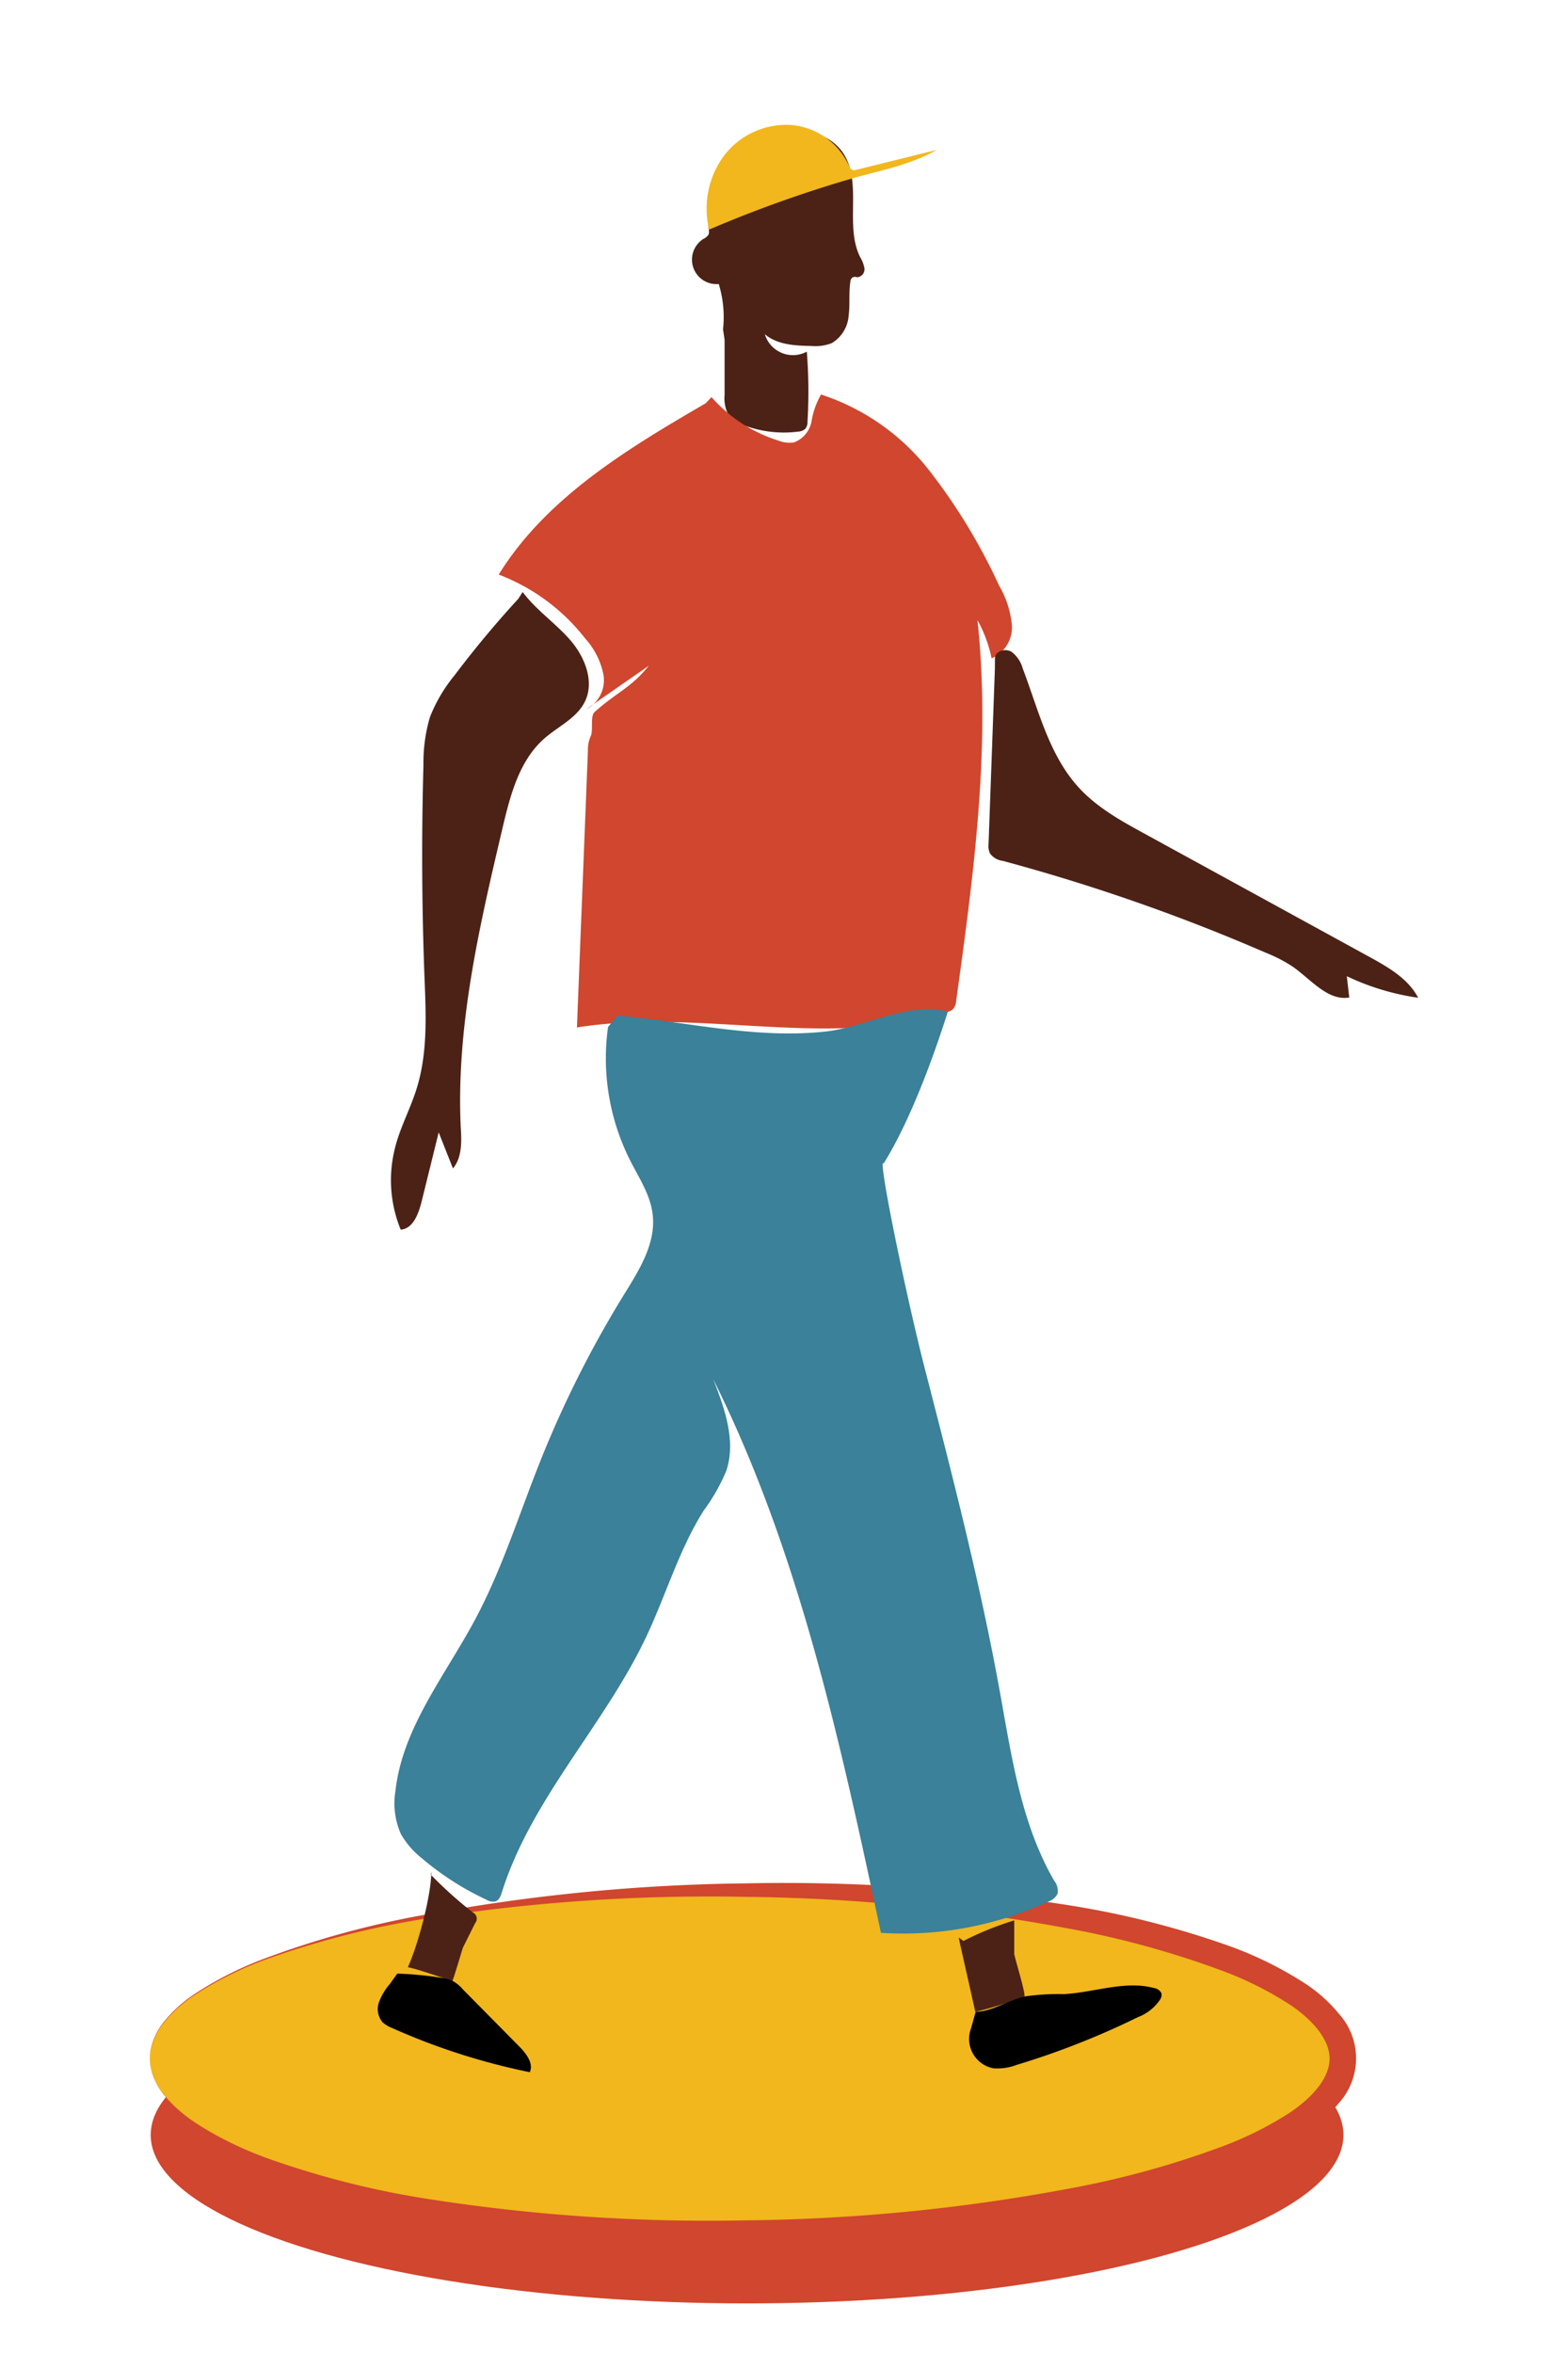 <svg id="Layer_1" data-name="Layer 1" xmlns="http://www.w3.org/2000/svg" viewBox="0 0 180 270"><defs><style>.cls-1{fill:#d0462e;}.cls-2{fill:#f1b71c;}.cls-3{fill:#4c2216;}.cls-4{fill:#3a8199;}</style></defs><ellipse class="cls-1" cx="85.76" cy="244.98" rx="68.46" ry="19.33"/><ellipse class="cls-2" cx="85.66" cy="236.2" rx="68.46" ry="19.33"/><path class="cls-1" d="M17.2,236.2a7,7,0,0,0,1.69,4.23,15.17,15.17,0,0,0,3.45,3.09,40.21,40.21,0,0,0,8.31,4.12,101.28,101.28,0,0,0,18,4.61,208.61,208.61,0,0,0,37,2.53,212,212,0,0,0,36.83-3.6,104.1,104.1,0,0,0,17.69-4.83,39.51,39.51,0,0,0,8-4c2.37-1.61,4.46-3.84,4.46-6.13s-2.09-4.52-4.46-6.13a39.51,39.51,0,0,0-8-4,105,105,0,0,0-17.69-4.83,213,213,0,0,0-36.83-3.6,209.56,209.56,0,0,0-37,2.53,102.11,102.11,0,0,0-18,4.6,40.76,40.76,0,0,0-8.31,4.13A15.36,15.36,0,0,0,18.89,232,7,7,0,0,0,17.2,236.2Zm0,0a7.06,7.06,0,0,1,1.67-4.26,15.44,15.44,0,0,1,3.44-3.11,40.37,40.37,0,0,1,8.3-4.18,105.11,105.11,0,0,1,18-4.91,214.42,214.42,0,0,1,37.09-3.63A210,210,0,0,1,123,218.67a102.64,102.64,0,0,1,18.26,4.68,42.52,42.52,0,0,1,8.62,4.29,17,17,0,0,1,3.78,3.39,7.64,7.64,0,0,1,0,10.33,16.72,16.72,0,0,1-3.78,3.39A41.33,41.33,0,0,1,141.2,249,103.39,103.39,0,0,1,123,253.72a211,211,0,0,1-37.29,2.56,215.49,215.49,0,0,1-37.09-3.62,106,106,0,0,1-18-4.91,40.91,40.91,0,0,1-8.3-4.19,15.21,15.21,0,0,1-3.44-3.11A7,7,0,0,1,17.2,236.2Z"/><path class="cls-3" d="M83.18,39l0,6.34a4,4,0,0,0,.36,2.1,3.62,3.62,0,0,0,2,1.41,13,13,0,0,0,6.06.68,1.32,1.32,0,0,0,.86-.34,1.28,1.28,0,0,0,.24-.84,57.72,57.72,0,0,0-.08-8,3.37,3.37,0,0,1-4.82-2c1.43,1.22,3.47,1.32,5.35,1.35a5.13,5.13,0,0,0,2.34-.33,4,4,0,0,0,1.93-3.14c.17-1.26,0-2.56.19-3.83,0-.23.1-.5.32-.59s.36,0,.54,0a.93.93,0,0,0,.77-1,3.86,3.86,0,0,0-.51-1.33c-1.81-3.68.34-8.6-2-12-1.71-2.43-5.19-3-8.07-2.21a8.22,8.22,0,0,0-4.25,2.46,12.23,12.23,0,0,0-1.7,3,11.4,11.4,0,0,0-1.37,5.49,1.28,1.28,0,0,1,0,.7,1.55,1.55,0,0,1-.6.5,2.81,2.81,0,0,0,1.77,5.17A12.94,12.94,0,0,1,83,37.79"/><path class="cls-1" d="M81,46.28c-9,5.24-18.28,10.82-23.75,19.65a22.92,22.92,0,0,1,9.94,7.35,8.74,8.74,0,0,1,2.09,4.17,3.75,3.75,0,0,1-2,3.94l7.2-5c-2,2.51-3.79,3.12-6.22,5.31-.54.48-.12,2.16-.46,2.8a3.81,3.81,0,0,0-.31,1.64l-1.26,31.76c14.06-2.26,28.92,2.55,42.5-1.76a1.78,1.78,0,0,0,.66-.33,1.72,1.72,0,0,0,.38-1c2-14.47,4-29.12,2.44-43.65a15.2,15.2,0,0,1,1.62,4.38,3.87,3.87,0,0,0,2.33-3.82,11.09,11.09,0,0,0-1.47-4.53,66.85,66.85,0,0,0-8-13.18,25.93,25.93,0,0,0-12.44-8.74,9.27,9.27,0,0,0-1.09,3.08,3.19,3.19,0,0,1-2,2.41,3.33,3.33,0,0,1-1.76-.19,17,17,0,0,1-7.72-5"/><path class="cls-4" d="M69.8,117.84a26,26,0,0,0,2.51,15.26c1,2,2.37,4,2.62,6.3.37,3.29-1.55,6.33-3.29,9.14A123.83,123.83,0,0,0,62,167.72c-2.42,6.06-4.37,12.34-7.45,18.1-3.45,6.45-8.37,12.47-9.16,19.73a8.66,8.66,0,0,0,.65,4.94,9.77,9.77,0,0,0,2.41,2.76A32.67,32.67,0,0,0,55.87,218a1.37,1.37,0,0,0,1,.18c.43-.14.62-.63.75-1.07C61,206.4,69.35,198,74.16,187.87c2.28-4.81,3.77-10,6.61-14.52a21.79,21.79,0,0,0,2.61-4.59c1.14-3.43-.19-7.13-1.5-10.49,9.9,19.85,14.62,41.82,19.25,63.52a39.75,39.75,0,0,0,19.22-3.59,1.77,1.77,0,0,0,1.06-.92,1.86,1.86,0,0,0-.38-1.45c-3.8-6.53-4.89-14.22-6.24-21.65-2.25-12.45-5.42-24.71-8.59-37-2.26-8.78-5.51-24.67-4.76-23.67,3-4.82,5.65-12,7.37-17.43-4.51-1.19-9.45,1.79-14.08,2.29-8,.87-15.84-1.12-23.84-1.84"/><path class="cls-3" d="M49.51,214.79c0,2.73-1.55,8.46-2.69,10.94,1.61.34,5,1.6,5.1,1.57s1.17-3.7,1.22-3.81l1.4-2.81a.79.79,0,0,0-.26-1.23,47.53,47.53,0,0,1-4.84-4.35"/><path class="cls-3" d="M110.05,222.32c.34,1.6,1.58,7,1.91,8.54a42.59,42.59,0,0,0,5.63-1.77c.2-.27-1.16-4.57-1.16-4.91v-3.82a35.93,35.93,0,0,0-5.83,2.36"/><path d="M44.78,227.62a6.91,6.91,0,0,0-1.27,2.11,2.33,2.33,0,0,0,.41,2.32,3.45,3.45,0,0,0,1.07.65,75.9,75.9,0,0,0,15.83,5.08c.45-1-.4-2.13-1.19-2.93l-6.49-6.57a4.25,4.25,0,0,0-1.22-1,4.3,4.3,0,0,0-1.13-.31,39.3,39.3,0,0,0-5.19-.5"/><path d="M112,230.86c2-.08,3.71-1.33,5.63-1.77a27.24,27.24,0,0,1,4.52-.27c3.48-.19,7-1.6,10.36-.69a1.1,1.1,0,0,1,.81.57.93.93,0,0,1-.13.72,5.37,5.37,0,0,1-2.58,2.05,91.59,91.59,0,0,1-13.9,5.47,6.23,6.23,0,0,1-2.69.39,3.43,3.43,0,0,1-2.56-4.55"/><path class="cls-3" d="M59.5,68.71q-3.89,4.23-7.34,8.81a17.73,17.73,0,0,0-2.81,4.78,18.53,18.53,0,0,0-.74,5.5q-.34,12,.11,24.09c.17,4.32.41,8.75-.85,12.89-.73,2.42-2,4.68-2.57,7.13A14.92,14.92,0,0,0,46,141.1c1.38-.1,2-1.72,2.36-3.06l2-8.1L52,134.08c1.05-1.27,1-3.1.89-4.74-.54-11.6,2.15-23.08,4.81-34.37.88-3.73,1.91-7.7,4.78-10.22,1.59-1.4,3.72-2.33,4.66-4.23,1.14-2.32,0-5.16-1.71-7.11S61.54,70,60,67.93"/><path class="cls-3" d="M114.21,76.72l-.73,20.18a2.07,2.07,0,0,0,.15,1,2.11,2.11,0,0,0,1.47.88,218.46,218.46,0,0,1,30.22,10.55,16.8,16.8,0,0,1,3.12,1.62c2.07,1.46,4,3.93,6.45,3.51l-.28-2.44a28.4,28.4,0,0,0,8.19,2.47c-1.16-2.22-3.48-3.53-5.67-4.73l-25.56-14c-2.77-1.51-5.6-3.06-7.73-5.39-3.43-3.74-4.63-8.93-6.44-13.68a3.54,3.54,0,0,0-1.3-1.91c-.68-.39-1.77-.11-1.88.66"/><path class="cls-2" d="M97.6,19.34a8.05,8.05,0,0,0-6.79-5,9,9,0,0,0-7.73,3.57,10.25,10.25,0,0,0-1.68,8.44,142.51,142.51,0,0,1,17.07-6.06c3.1-.83,6.29-1.5,9.07-3.09L98,19.56"/></svg>